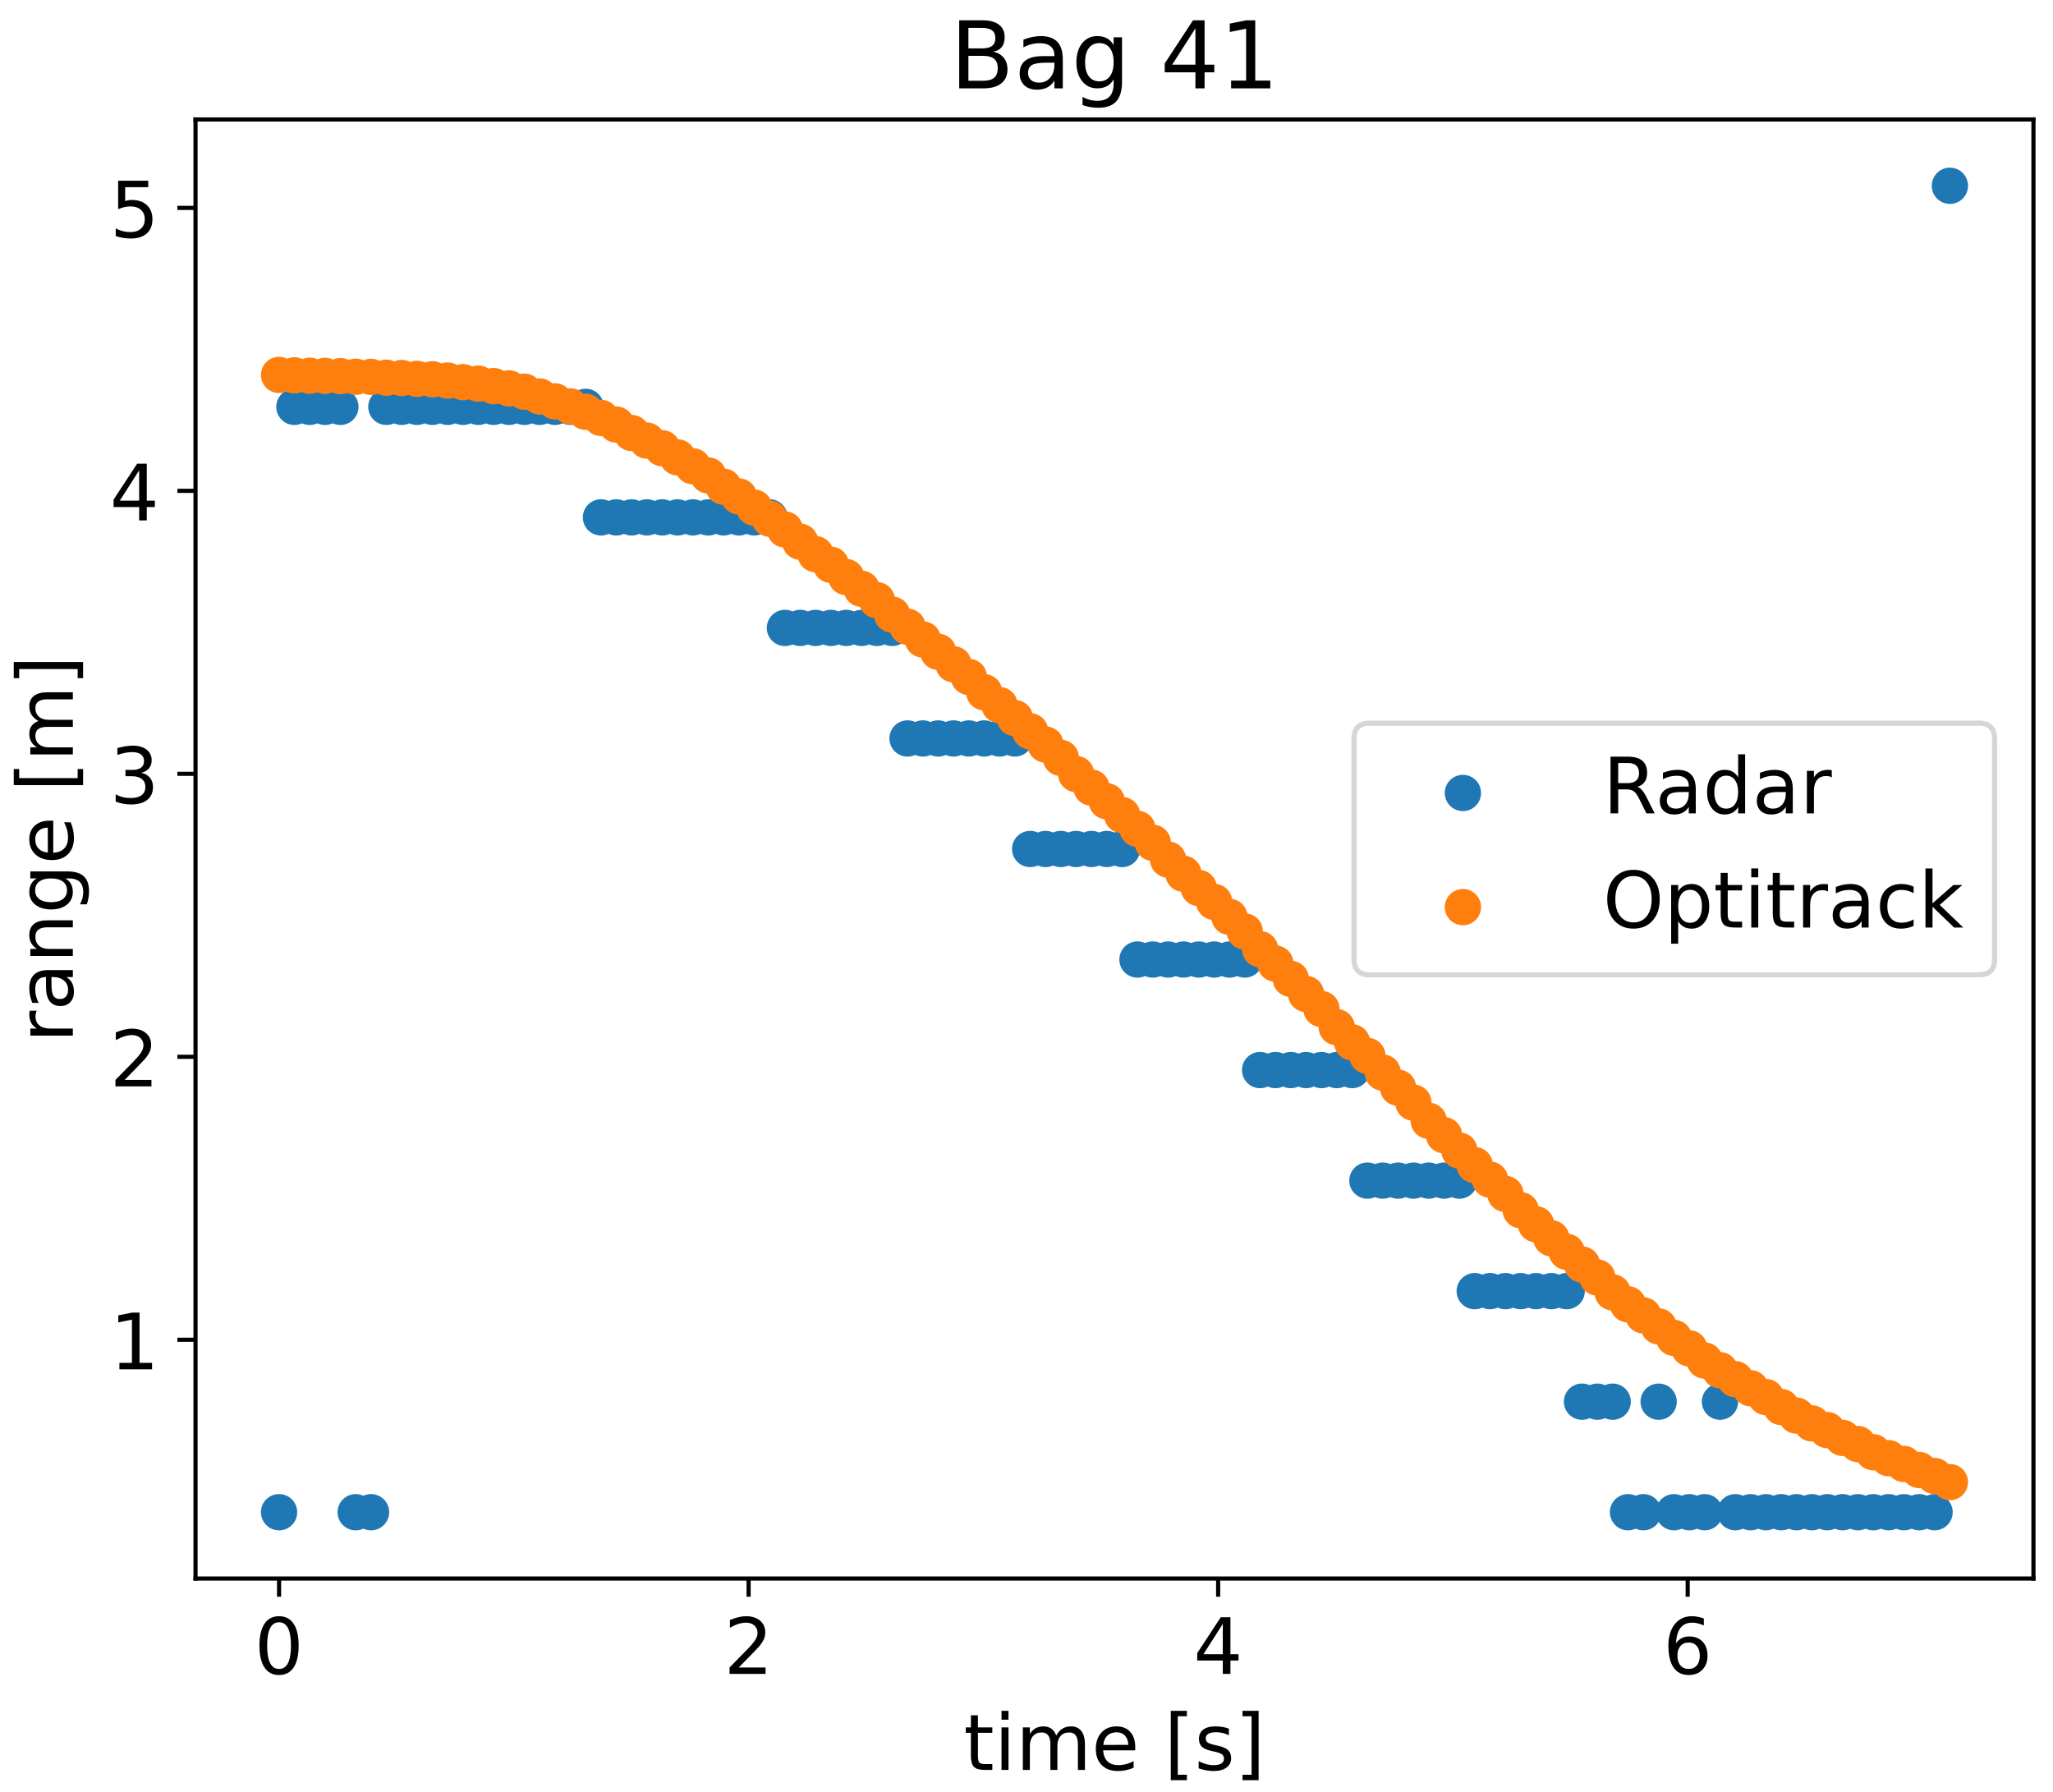 <?xml version="1.0" encoding="utf-8" standalone="no"?>
<!DOCTYPE svg PUBLIC "-//W3C//DTD SVG 1.1//EN"
  "http://www.w3.org/Graphics/SVG/1.1/DTD/svg11.dtd">
<!-- Created with matplotlib (https://matplotlib.org/) -->
<svg height="345.6pt" version="1.1" viewBox="0 0 396 345.6" width="396pt" xmlns="http://www.w3.org/2000/svg" xmlns:xlink="http://www.w3.org/1999/xlink">
 <defs>
  <style type="text/css">
*{stroke-linecap:butt;stroke-linejoin:round;}
  </style>
 </defs>
 <g id="figure_1">
  <g id="patch_1">
   <path d="M 0 345.6 
L 396 345.6 
L 396 0 
L 0 0 
z
" style="fill:#ffffff;"/>
  </g>
  <g id="axes_1">
   <g id="patch_2">
    <path d="M 37.714 304.457 
L 392.229 304.457 
L 392.229 23.04 
L 37.714 23.04 
z
" style="fill:#ffffff;"/>
   </g>
   <g id="PathCollection_1">
    <defs>
     <path d="M 0 3 
C 0.796 3 1.559 2.684 2.121 2.121 
C 2.684 1.559 3 0.796 3 0 
C 3 -0.796 2.684 -1.559 2.121 -2.121 
C 1.559 -2.684 0.796 -3 0 -3 
C -0.796 -3 -1.559 -2.684 -2.121 -2.121 
C -2.684 -1.559 -3 -0.796 -3 0 
C -3 0.796 -2.684 1.559 -2.121 2.121 
C -1.559 2.684 -0.796 3 0 3 
z
" id="m73f65433d0" style="stroke:#1f77b4;"/>
    </defs>
    <g clip-path="url(#p14aafc3b0d)">
     <use style="fill:#1f77b4;stroke:#1f77b4;" x="53.829" xlink:href="#m73f65433d0" y="291.665"/>
     <use style="fill:#1f77b4;stroke:#1f77b4;" x="56.785" xlink:href="#m73f65433d0" y="78.471"/>
     <use style="fill:#1f77b4;stroke:#1f77b4;" x="59.742" xlink:href="#m73f65433d0" y="78.471"/>
     <use style="fill:#1f77b4;stroke:#1f77b4;" x="62.699" xlink:href="#m73f65433d0" y="78.471"/>
     <use style="fill:#1f77b4;stroke:#1f77b4;" x="65.656" xlink:href="#m73f65433d0" y="78.471"/>
     <use style="fill:#1f77b4;stroke:#1f77b4;" x="68.612" xlink:href="#m73f65433d0" y="291.665"/>
     <use style="fill:#1f77b4;stroke:#1f77b4;" x="71.569" xlink:href="#m73f65433d0" y="291.665"/>
     <use style="fill:#1f77b4;stroke:#1f77b4;" x="74.526" xlink:href="#m73f65433d0" y="78.471"/>
     <use style="fill:#1f77b4;stroke:#1f77b4;" x="77.483" xlink:href="#m73f65433d0" y="78.471"/>
     <use style="fill:#1f77b4;stroke:#1f77b4;" x="80.439" xlink:href="#m73f65433d0" y="78.471"/>
     <use style="fill:#1f77b4;stroke:#1f77b4;" x="83.396" xlink:href="#m73f65433d0" y="78.471"/>
     <use style="fill:#1f77b4;stroke:#1f77b4;" x="86.353" xlink:href="#m73f65433d0" y="78.471"/>
     <use style="fill:#1f77b4;stroke:#1f77b4;" x="89.31" xlink:href="#m73f65433d0" y="78.471"/>
     <use style="fill:#1f77b4;stroke:#1f77b4;" x="92.266" xlink:href="#m73f65433d0" y="78.471"/>
     <use style="fill:#1f77b4;stroke:#1f77b4;" x="95.223" xlink:href="#m73f65433d0" y="78.471"/>
     <use style="fill:#1f77b4;stroke:#1f77b4;" x="98.18" xlink:href="#m73f65433d0" y="78.471"/>
     <use style="fill:#1f77b4;stroke:#1f77b4;" x="101.137" xlink:href="#m73f65433d0" y="78.471"/>
     <use style="fill:#1f77b4;stroke:#1f77b4;" x="104.093" xlink:href="#m73f65433d0" y="78.471"/>
     <use style="fill:#1f77b4;stroke:#1f77b4;" x="107.05" xlink:href="#m73f65433d0" y="78.471"/>
     <use style="fill:#1f77b4;stroke:#1f77b4;" x="110.007" xlink:href="#m73f65433d0" y="78.471"/>
     <use style="fill:#1f77b4;stroke:#1f77b4;" x="112.964" xlink:href="#m73f65433d0" y="78.471"/>
     <use style="fill:#1f77b4;stroke:#1f77b4;" x="115.92" xlink:href="#m73f65433d0" y="99.79"/>
     <use style="fill:#1f77b4;stroke:#1f77b4;" x="118.877" xlink:href="#m73f65433d0" y="99.79"/>
     <use style="fill:#1f77b4;stroke:#1f77b4;" x="121.834" xlink:href="#m73f65433d0" y="99.79"/>
     <use style="fill:#1f77b4;stroke:#1f77b4;" x="124.791" xlink:href="#m73f65433d0" y="99.79"/>
     <use style="fill:#1f77b4;stroke:#1f77b4;" x="127.747" xlink:href="#m73f65433d0" y="99.79"/>
     <use style="fill:#1f77b4;stroke:#1f77b4;" x="130.704" xlink:href="#m73f65433d0" y="99.79"/>
     <use style="fill:#1f77b4;stroke:#1f77b4;" x="133.661" xlink:href="#m73f65433d0" y="99.79"/>
     <use style="fill:#1f77b4;stroke:#1f77b4;" x="136.618" xlink:href="#m73f65433d0" y="99.79"/>
     <use style="fill:#1f77b4;stroke:#1f77b4;" x="139.574" xlink:href="#m73f65433d0" y="99.79"/>
     <use style="fill:#1f77b4;stroke:#1f77b4;" x="142.531" xlink:href="#m73f65433d0" y="99.79"/>
     <use style="fill:#1f77b4;stroke:#1f77b4;" x="145.488" xlink:href="#m73f65433d0" y="99.79"/>
     <use style="fill:#1f77b4;stroke:#1f77b4;" x="148.445" xlink:href="#m73f65433d0" y="99.79"/>
     <use style="fill:#1f77b4;stroke:#1f77b4;" x="151.401" xlink:href="#m73f65433d0" y="121.11"/>
     <use style="fill:#1f77b4;stroke:#1f77b4;" x="154.358" xlink:href="#m73f65433d0" y="121.11"/>
     <use style="fill:#1f77b4;stroke:#1f77b4;" x="157.315" xlink:href="#m73f65433d0" y="121.11"/>
     <use style="fill:#1f77b4;stroke:#1f77b4;" x="160.272" xlink:href="#m73f65433d0" y="121.11"/>
     <use style="fill:#1f77b4;stroke:#1f77b4;" x="163.228" xlink:href="#m73f65433d0" y="121.11"/>
     <use style="fill:#1f77b4;stroke:#1f77b4;" x="166.185" xlink:href="#m73f65433d0" y="121.11"/>
     <use style="fill:#1f77b4;stroke:#1f77b4;" x="169.142" xlink:href="#m73f65433d0" y="121.11"/>
     <use style="fill:#1f77b4;stroke:#1f77b4;" x="172.099" xlink:href="#m73f65433d0" y="121.11"/>
     <use style="fill:#1f77b4;stroke:#1f77b4;" x="175.055" xlink:href="#m73f65433d0" y="142.429"/>
     <use style="fill:#1f77b4;stroke:#1f77b4;" x="178.012" xlink:href="#m73f65433d0" y="142.429"/>
     <use style="fill:#1f77b4;stroke:#1f77b4;" x="180.969" xlink:href="#m73f65433d0" y="142.429"/>
     <use style="fill:#1f77b4;stroke:#1f77b4;" x="183.926" xlink:href="#m73f65433d0" y="142.429"/>
     <use style="fill:#1f77b4;stroke:#1f77b4;" x="186.882" xlink:href="#m73f65433d0" y="142.429"/>
     <use style="fill:#1f77b4;stroke:#1f77b4;" x="189.839" xlink:href="#m73f65433d0" y="142.429"/>
     <use style="fill:#1f77b4;stroke:#1f77b4;" x="192.796" xlink:href="#m73f65433d0" y="142.429"/>
     <use style="fill:#1f77b4;stroke:#1f77b4;" x="195.753" xlink:href="#m73f65433d0" y="142.429"/>
     <use style="fill:#1f77b4;stroke:#1f77b4;" x="198.709" xlink:href="#m73f65433d0" y="163.749"/>
     <use style="fill:#1f77b4;stroke:#1f77b4;" x="201.666" xlink:href="#m73f65433d0" y="163.749"/>
     <use style="fill:#1f77b4;stroke:#1f77b4;" x="204.623" xlink:href="#m73f65433d0" y="163.749"/>
     <use style="fill:#1f77b4;stroke:#1f77b4;" x="207.58" xlink:href="#m73f65433d0" y="163.749"/>
     <use style="fill:#1f77b4;stroke:#1f77b4;" x="210.536" xlink:href="#m73f65433d0" y="163.749"/>
     <use style="fill:#1f77b4;stroke:#1f77b4;" x="213.493" xlink:href="#m73f65433d0" y="163.749"/>
     <use style="fill:#1f77b4;stroke:#1f77b4;" x="216.45" xlink:href="#m73f65433d0" y="163.749"/>
     <use style="fill:#1f77b4;stroke:#1f77b4;" x="219.407" xlink:href="#m73f65433d0" y="185.068"/>
     <use style="fill:#1f77b4;stroke:#1f77b4;" x="222.363" xlink:href="#m73f65433d0" y="185.068"/>
     <use style="fill:#1f77b4;stroke:#1f77b4;" x="225.32" xlink:href="#m73f65433d0" y="185.068"/>
     <use style="fill:#1f77b4;stroke:#1f77b4;" x="228.277" xlink:href="#m73f65433d0" y="185.068"/>
     <use style="fill:#1f77b4;stroke:#1f77b4;" x="231.234" xlink:href="#m73f65433d0" y="185.068"/>
     <use style="fill:#1f77b4;stroke:#1f77b4;" x="234.19" xlink:href="#m73f65433d0" y="185.068"/>
     <use style="fill:#1f77b4;stroke:#1f77b4;" x="237.147" xlink:href="#m73f65433d0" y="185.068"/>
     <use style="fill:#1f77b4;stroke:#1f77b4;" x="240.104" xlink:href="#m73f65433d0" y="185.068"/>
     <use style="fill:#1f77b4;stroke:#1f77b4;" x="243.061" xlink:href="#m73f65433d0" y="206.388"/>
     <use style="fill:#1f77b4;stroke:#1f77b4;" x="246.017" xlink:href="#m73f65433d0" y="206.388"/>
     <use style="fill:#1f77b4;stroke:#1f77b4;" x="248.974" xlink:href="#m73f65433d0" y="206.388"/>
     <use style="fill:#1f77b4;stroke:#1f77b4;" x="251.931" xlink:href="#m73f65433d0" y="206.388"/>
     <use style="fill:#1f77b4;stroke:#1f77b4;" x="254.888" xlink:href="#m73f65433d0" y="206.388"/>
     <use style="fill:#1f77b4;stroke:#1f77b4;" x="257.844" xlink:href="#m73f65433d0" y="206.388"/>
     <use style="fill:#1f77b4;stroke:#1f77b4;" x="260.801" xlink:href="#m73f65433d0" y="206.388"/>
     <use style="fill:#1f77b4;stroke:#1f77b4;" x="263.758" xlink:href="#m73f65433d0" y="227.707"/>
     <use style="fill:#1f77b4;stroke:#1f77b4;" x="266.715" xlink:href="#m73f65433d0" y="227.707"/>
     <use style="fill:#1f77b4;stroke:#1f77b4;" x="269.671" xlink:href="#m73f65433d0" y="227.707"/>
     <use style="fill:#1f77b4;stroke:#1f77b4;" x="272.628" xlink:href="#m73f65433d0" y="227.707"/>
     <use style="fill:#1f77b4;stroke:#1f77b4;" x="275.585" xlink:href="#m73f65433d0" y="227.707"/>
     <use style="fill:#1f77b4;stroke:#1f77b4;" x="278.542" xlink:href="#m73f65433d0" y="227.707"/>
     <use style="fill:#1f77b4;stroke:#1f77b4;" x="281.498" xlink:href="#m73f65433d0" y="227.707"/>
     <use style="fill:#1f77b4;stroke:#1f77b4;" x="284.455" xlink:href="#m73f65433d0" y="249.026"/>
     <use style="fill:#1f77b4;stroke:#1f77b4;" x="287.412" xlink:href="#m73f65433d0" y="249.026"/>
     <use style="fill:#1f77b4;stroke:#1f77b4;" x="290.369" xlink:href="#m73f65433d0" y="249.026"/>
     <use style="fill:#1f77b4;stroke:#1f77b4;" x="293.325" xlink:href="#m73f65433d0" y="249.026"/>
     <use style="fill:#1f77b4;stroke:#1f77b4;" x="296.282" xlink:href="#m73f65433d0" y="249.026"/>
     <use style="fill:#1f77b4;stroke:#1f77b4;" x="299.239" xlink:href="#m73f65433d0" y="249.026"/>
     <use style="fill:#1f77b4;stroke:#1f77b4;" x="302.196" xlink:href="#m73f65433d0" y="249.026"/>
     <use style="fill:#1f77b4;stroke:#1f77b4;" x="305.152" xlink:href="#m73f65433d0" y="270.346"/>
     <use style="fill:#1f77b4;stroke:#1f77b4;" x="308.109" xlink:href="#m73f65433d0" y="270.346"/>
     <use style="fill:#1f77b4;stroke:#1f77b4;" x="311.066" xlink:href="#m73f65433d0" y="270.346"/>
     <use style="fill:#1f77b4;stroke:#1f77b4;" x="314.023" xlink:href="#m73f65433d0" y="291.665"/>
     <use style="fill:#1f77b4;stroke:#1f77b4;" x="316.979" xlink:href="#m73f65433d0" y="291.665"/>
     <use style="fill:#1f77b4;stroke:#1f77b4;" x="319.936" xlink:href="#m73f65433d0" y="270.346"/>
     <use style="fill:#1f77b4;stroke:#1f77b4;" x="322.893" xlink:href="#m73f65433d0" y="291.665"/>
     <use style="fill:#1f77b4;stroke:#1f77b4;" x="325.85" xlink:href="#m73f65433d0" y="291.665"/>
     <use style="fill:#1f77b4;stroke:#1f77b4;" x="328.806" xlink:href="#m73f65433d0" y="291.665"/>
     <use style="fill:#1f77b4;stroke:#1f77b4;" x="331.763" xlink:href="#m73f65433d0" y="270.346"/>
     <use style="fill:#1f77b4;stroke:#1f77b4;" x="334.72" xlink:href="#m73f65433d0" y="291.665"/>
     <use style="fill:#1f77b4;stroke:#1f77b4;" x="337.677" xlink:href="#m73f65433d0" y="291.665"/>
     <use style="fill:#1f77b4;stroke:#1f77b4;" x="340.633" xlink:href="#m73f65433d0" y="291.665"/>
     <use style="fill:#1f77b4;stroke:#1f77b4;" x="343.59" xlink:href="#m73f65433d0" y="291.665"/>
     <use style="fill:#1f77b4;stroke:#1f77b4;" x="346.547" xlink:href="#m73f65433d0" y="291.665"/>
     <use style="fill:#1f77b4;stroke:#1f77b4;" x="349.504" xlink:href="#m73f65433d0" y="291.665"/>
     <use style="fill:#1f77b4;stroke:#1f77b4;" x="352.46" xlink:href="#m73f65433d0" y="291.665"/>
     <use style="fill:#1f77b4;stroke:#1f77b4;" x="355.417" xlink:href="#m73f65433d0" y="291.665"/>
     <use style="fill:#1f77b4;stroke:#1f77b4;" x="358.374" xlink:href="#m73f65433d0" y="291.665"/>
     <use style="fill:#1f77b4;stroke:#1f77b4;" x="361.331" xlink:href="#m73f65433d0" y="291.665"/>
     <use style="fill:#1f77b4;stroke:#1f77b4;" x="364.287" xlink:href="#m73f65433d0" y="291.665"/>
     <use style="fill:#1f77b4;stroke:#1f77b4;" x="367.244" xlink:href="#m73f65433d0" y="291.665"/>
     <use style="fill:#1f77b4;stroke:#1f77b4;" x="370.201" xlink:href="#m73f65433d0" y="291.665"/>
     <use style="fill:#1f77b4;stroke:#1f77b4;" x="373.158" xlink:href="#m73f65433d0" y="291.665"/>
     <use style="fill:#1f77b4;stroke:#1f77b4;" x="376.114" xlink:href="#m73f65433d0" y="35.832"/>
    </g>
   </g>
   <g id="PathCollection_2">
    <defs>
     <path d="M 0 3 
C 0.796 3 1.559 2.684 2.121 2.121 
C 2.684 1.559 3 0.796 3 0 
C 3 -0.796 2.684 -1.559 2.121 -2.121 
C 1.559 -2.684 0.796 -3 0 -3 
C -0.796 -3 -1.559 -2.684 -2.121 -2.121 
C -2.684 -1.559 -3 -0.796 -3 0 
C -3 0.796 -2.684 1.559 -2.121 2.121 
C -1.559 2.684 -0.796 3 0 3 
z
" id="me4cb4010a3" style="stroke:#ff7f0e;"/>
    </defs>
    <g clip-path="url(#p14aafc3b0d)">
     <use style="fill:#ff7f0e;stroke:#ff7f0e;" x="53.829" xlink:href="#me4cb4010a3" y="72.319"/>
     <use style="fill:#ff7f0e;stroke:#ff7f0e;" x="56.785" xlink:href="#me4cb4010a3" y="72.397"/>
     <use style="fill:#ff7f0e;stroke:#ff7f0e;" x="59.742" xlink:href="#me4cb4010a3" y="72.469"/>
     <use style="fill:#ff7f0e;stroke:#ff7f0e;" x="62.699" xlink:href="#me4cb4010a3" y="72.501"/>
     <use style="fill:#ff7f0e;stroke:#ff7f0e;" x="65.656" xlink:href="#me4cb4010a3" y="72.546"/>
     <use style="fill:#ff7f0e;stroke:#ff7f0e;" x="68.612" xlink:href="#me4cb4010a3" y="72.67"/>
     <use style="fill:#ff7f0e;stroke:#ff7f0e;" x="71.569" xlink:href="#me4cb4010a3" y="72.688"/>
     <use style="fill:#ff7f0e;stroke:#ff7f0e;" x="74.526" xlink:href="#me4cb4010a3" y="72.854"/>
     <use style="fill:#ff7f0e;stroke:#ff7f0e;" x="77.483" xlink:href="#me4cb4010a3" y="72.902"/>
     <use style="fill:#ff7f0e;stroke:#ff7f0e;" x="80.439" xlink:href="#me4cb4010a3" y="73.067"/>
     <use style="fill:#ff7f0e;stroke:#ff7f0e;" x="83.396" xlink:href="#me4cb4010a3" y="73.148"/>
     <use style="fill:#ff7f0e;stroke:#ff7f0e;" x="86.353" xlink:href="#me4cb4010a3" y="73.398"/>
     <use style="fill:#ff7f0e;stroke:#ff7f0e;" x="89.31" xlink:href="#me4cb4010a3" y="73.71"/>
     <use style="fill:#ff7f0e;stroke:#ff7f0e;" x="92.266" xlink:href="#me4cb4010a3" y="73.993"/>
     <use style="fill:#ff7f0e;stroke:#ff7f0e;" x="95.223" xlink:href="#me4cb4010a3" y="74.468"/>
     <use style="fill:#ff7f0e;stroke:#ff7f0e;" x="98.18" xlink:href="#me4cb4010a3" y="74.91"/>
     <use style="fill:#ff7f0e;stroke:#ff7f0e;" x="101.137" xlink:href="#me4cb4010a3" y="75.54"/>
     <use style="fill:#ff7f0e;stroke:#ff7f0e;" x="104.093" xlink:href="#me4cb4010a3" y="76.466"/>
     <use style="fill:#ff7f0e;stroke:#ff7f0e;" x="107.05" xlink:href="#me4cb4010a3" y="77.409"/>
     <use style="fill:#ff7f0e;stroke:#ff7f0e;" x="110.007" xlink:href="#me4cb4010a3" y="78.378"/>
     <use style="fill:#ff7f0e;stroke:#ff7f0e;" x="112.964" xlink:href="#me4cb4010a3" y="79.416"/>
     <use style="fill:#ff7f0e;stroke:#ff7f0e;" x="115.92" xlink:href="#me4cb4010a3" y="80.601"/>
     <use style="fill:#ff7f0e;stroke:#ff7f0e;" x="118.877" xlink:href="#me4cb4010a3" y="81.883"/>
     <use style="fill:#ff7f0e;stroke:#ff7f0e;" x="121.834" xlink:href="#me4cb4010a3" y="83.512"/>
     <use style="fill:#ff7f0e;stroke:#ff7f0e;" x="124.791" xlink:href="#me4cb4010a3" y="84.985"/>
     <use style="fill:#ff7f0e;stroke:#ff7f0e;" x="127.747" xlink:href="#me4cb4010a3" y="86.459"/>
     <use style="fill:#ff7f0e;stroke:#ff7f0e;" x="130.704" xlink:href="#me4cb4010a3" y="88.216"/>
     <use style="fill:#ff7f0e;stroke:#ff7f0e;" x="133.661" xlink:href="#me4cb4010a3" y="89.935"/>
     <use style="fill:#ff7f0e;stroke:#ff7f0e;" x="136.618" xlink:href="#me4cb4010a3" y="91.706"/>
     <use style="fill:#ff7f0e;stroke:#ff7f0e;" x="139.574" xlink:href="#me4cb4010a3" y="93.875"/>
     <use style="fill:#ff7f0e;stroke:#ff7f0e;" x="142.531" xlink:href="#me4cb4010a3" y="95.755"/>
     <use style="fill:#ff7f0e;stroke:#ff7f0e;" x="145.488" xlink:href="#me4cb4010a3" y="97.911"/>
     <use style="fill:#ff7f0e;stroke:#ff7f0e;" x="148.445" xlink:href="#me4cb4010a3" y="100.031"/>
     <use style="fill:#ff7f0e;stroke:#ff7f0e;" x="151.401" xlink:href="#me4cb4010a3" y="102.12"/>
     <use style="fill:#ff7f0e;stroke:#ff7f0e;" x="154.358" xlink:href="#me4cb4010a3" y="104.49"/>
     <use style="fill:#ff7f0e;stroke:#ff7f0e;" x="157.315" xlink:href="#me4cb4010a3" y="106.881"/>
     <use style="fill:#ff7f0e;stroke:#ff7f0e;" x="160.272" xlink:href="#me4cb4010a3" y="108.935"/>
     <use style="fill:#ff7f0e;stroke:#ff7f0e;" x="163.228" xlink:href="#me4cb4010a3" y="111.299"/>
     <use style="fill:#ff7f0e;stroke:#ff7f0e;" x="166.185" xlink:href="#me4cb4010a3" y="113.553"/>
     <use style="fill:#ff7f0e;stroke:#ff7f0e;" x="169.142" xlink:href="#me4cb4010a3" y="115.758"/>
     <use style="fill:#ff7f0e;stroke:#ff7f0e;" x="172.099" xlink:href="#me4cb4010a3" y="118.545"/>
     <use style="fill:#ff7f0e;stroke:#ff7f0e;" x="175.055" xlink:href="#me4cb4010a3" y="120.88"/>
     <use style="fill:#ff7f0e;stroke:#ff7f0e;" x="178.012" xlink:href="#me4cb4010a3" y="123.338"/>
     <use style="fill:#ff7f0e;stroke:#ff7f0e;" x="180.969" xlink:href="#me4cb4010a3" y="125.718"/>
     <use style="fill:#ff7f0e;stroke:#ff7f0e;" x="183.926" xlink:href="#me4cb4010a3" y="128.128"/>
     <use style="fill:#ff7f0e;stroke:#ff7f0e;" x="186.882" xlink:href="#me4cb4010a3" y="130.567"/>
     <use style="fill:#ff7f0e;stroke:#ff7f0e;" x="189.839" xlink:href="#me4cb4010a3" y="133.509"/>
     <use style="fill:#ff7f0e;stroke:#ff7f0e;" x="192.796" xlink:href="#me4cb4010a3" y="135.992"/>
     <use style="fill:#ff7f0e;stroke:#ff7f0e;" x="195.753" xlink:href="#me4cb4010a3" y="138.496"/>
     <use style="fill:#ff7f0e;stroke:#ff7f0e;" x="198.709" xlink:href="#me4cb4010a3" y="141.045"/>
     <use style="fill:#ff7f0e;stroke:#ff7f0e;" x="201.666" xlink:href="#me4cb4010a3" y="143.599"/>
     <use style="fill:#ff7f0e;stroke:#ff7f0e;" x="204.623" xlink:href="#me4cb4010a3" y="146.171"/>
     <use style="fill:#ff7f0e;stroke:#ff7f0e;" x="207.58" xlink:href="#me4cb4010a3" y="149.293"/>
     <use style="fill:#ff7f0e;stroke:#ff7f0e;" x="210.536" xlink:href="#me4cb4010a3" y="151.917"/>
     <use style="fill:#ff7f0e;stroke:#ff7f0e;" x="213.493" xlink:href="#me4cb4010a3" y="154.545"/>
     <use style="fill:#ff7f0e;stroke:#ff7f0e;" x="216.45" xlink:href="#me4cb4010a3" y="157.206"/>
     <use style="fill:#ff7f0e;stroke:#ff7f0e;" x="219.407" xlink:href="#me4cb4010a3" y="159.862"/>
     <use style="fill:#ff7f0e;stroke:#ff7f0e;" x="222.363" xlink:href="#me4cb4010a3" y="162.551"/>
     <use style="fill:#ff7f0e;stroke:#ff7f0e;" x="225.32" xlink:href="#me4cb4010a3" y="165.793"/>
     <use style="fill:#ff7f0e;stroke:#ff7f0e;" x="228.277" xlink:href="#me4cb4010a3" y="168.526"/>
     <use style="fill:#ff7f0e;stroke:#ff7f0e;" x="231.234" xlink:href="#me4cb4010a3" y="171.277"/>
     <use style="fill:#ff7f0e;stroke:#ff7f0e;" x="234.19" xlink:href="#me4cb4010a3" y="173.949"/>
     <use style="fill:#ff7f0e;stroke:#ff7f0e;" x="237.147" xlink:href="#me4cb4010a3" y="176.841"/>
     <use style="fill:#ff7f0e;stroke:#ff7f0e;" x="240.104" xlink:href="#me4cb4010a3" y="179.66"/>
     <use style="fill:#ff7f0e;stroke:#ff7f0e;" x="243.061" xlink:href="#me4cb4010a3" y="183.076"/>
     <use style="fill:#ff7f0e;stroke:#ff7f0e;" x="246.017" xlink:href="#me4cb4010a3" y="185.856"/>
     <use style="fill:#ff7f0e;stroke:#ff7f0e;" x="248.974" xlink:href="#me4cb4010a3" y="188.795"/>
     <use style="fill:#ff7f0e;stroke:#ff7f0e;" x="251.931" xlink:href="#me4cb4010a3" y="191.707"/>
     <use style="fill:#ff7f0e;stroke:#ff7f0e;" x="254.888" xlink:href="#me4cb4010a3" y="194.607"/>
     <use style="fill:#ff7f0e;stroke:#ff7f0e;" x="257.844" xlink:href="#me4cb4010a3" y="198.12"/>
     <use style="fill:#ff7f0e;stroke:#ff7f0e;" x="260.801" xlink:href="#me4cb4010a3" y="201.037"/>
     <use style="fill:#ff7f0e;stroke:#ff7f0e;" x="263.758" xlink:href="#me4cb4010a3" y="203.654"/>
     <use style="fill:#ff7f0e;stroke:#ff7f0e;" x="266.715" xlink:href="#me4cb4010a3" y="206.878"/>
     <use style="fill:#ff7f0e;stroke:#ff7f0e;" x="269.671" xlink:href="#me4cb4010a3" y="209.794"/>
     <use style="fill:#ff7f0e;stroke:#ff7f0e;" x="272.628" xlink:href="#me4cb4010a3" y="212.668"/>
     <use style="fill:#ff7f0e;stroke:#ff7f0e;" x="275.585" xlink:href="#me4cb4010a3" y="216.174"/>
     <use style="fill:#ff7f0e;stroke:#ff7f0e;" x="278.542" xlink:href="#me4cb4010a3" y="218.954"/>
     <use style="fill:#ff7f0e;stroke:#ff7f0e;" x="281.498" xlink:href="#me4cb4010a3" y="221.915"/>
     <use style="fill:#ff7f0e;stroke:#ff7f0e;" x="284.455" xlink:href="#me4cb4010a3" y="224.717"/>
     <use style="fill:#ff7f0e;stroke:#ff7f0e;" x="287.412" xlink:href="#me4cb4010a3" y="227.526"/>
     <use style="fill:#ff7f0e;stroke:#ff7f0e;" x="290.369" xlink:href="#me4cb4010a3" y="230.274"/>
     <use style="fill:#ff7f0e;stroke:#ff7f0e;" x="293.325" xlink:href="#me4cb4010a3" y="233.416"/>
     <use style="fill:#ff7f0e;stroke:#ff7f0e;" x="296.282" xlink:href="#me4cb4010a3" y="236.135"/>
     <use style="fill:#ff7f0e;stroke:#ff7f0e;" x="299.239" xlink:href="#me4cb4010a3" y="238.835"/>
     <use style="fill:#ff7f0e;stroke:#ff7f0e;" x="302.196" xlink:href="#me4cb4010a3" y="241.431"/>
     <use style="fill:#ff7f0e;stroke:#ff7f0e;" x="305.152" xlink:href="#me4cb4010a3" y="243.885"/>
     <use style="fill:#ff7f0e;stroke:#ff7f0e;" x="308.109" xlink:href="#me4cb4010a3" y="246.395"/>
     <use style="fill:#ff7f0e;stroke:#ff7f0e;" x="311.066" xlink:href="#me4cb4010a3" y="249.268"/>
     <use style="fill:#ff7f0e;stroke:#ff7f0e;" x="314.023" xlink:href="#me4cb4010a3" y="251.574"/>
     <use style="fill:#ff7f0e;stroke:#ff7f0e;" x="316.979" xlink:href="#me4cb4010a3" y="253.7"/>
     <use style="fill:#ff7f0e;stroke:#ff7f0e;" x="319.936" xlink:href="#me4cb4010a3" y="255.83"/>
     <use style="fill:#ff7f0e;stroke:#ff7f0e;" x="322.893" xlink:href="#me4cb4010a3" y="258.045"/>
     <use style="fill:#ff7f0e;stroke:#ff7f0e;" x="325.85" xlink:href="#me4cb4010a3" y="260.069"/>
     <use style="fill:#ff7f0e;stroke:#ff7f0e;" x="328.806" xlink:href="#me4cb4010a3" y="262.412"/>
     <use style="fill:#ff7f0e;stroke:#ff7f0e;" x="331.763" xlink:href="#me4cb4010a3" y="264.276"/>
     <use style="fill:#ff7f0e;stroke:#ff7f0e;" x="334.72" xlink:href="#me4cb4010a3" y="265.997"/>
     <use style="fill:#ff7f0e;stroke:#ff7f0e;" x="337.677" xlink:href="#me4cb4010a3" y="267.756"/>
     <use style="fill:#ff7f0e;stroke:#ff7f0e;" x="340.633" xlink:href="#me4cb4010a3" y="269.459"/>
     <use style="fill:#ff7f0e;stroke:#ff7f0e;" x="343.59" xlink:href="#me4cb4010a3" y="271.379"/>
     <use style="fill:#ff7f0e;stroke:#ff7f0e;" x="346.547" xlink:href="#me4cb4010a3" y="273.035"/>
     <use style="fill:#ff7f0e;stroke:#ff7f0e;" x="349.504" xlink:href="#me4cb4010a3" y="274.538"/>
     <use style="fill:#ff7f0e;stroke:#ff7f0e;" x="352.46" xlink:href="#me4cb4010a3" y="275.821"/>
     <use style="fill:#ff7f0e;stroke:#ff7f0e;" x="355.417" xlink:href="#me4cb4010a3" y="277.331"/>
     <use style="fill:#ff7f0e;stroke:#ff7f0e;" x="358.374" xlink:href="#me4cb4010a3" y="278.526"/>
     <use style="fill:#ff7f0e;stroke:#ff7f0e;" x="361.331" xlink:href="#me4cb4010a3" y="280.1"/>
     <use style="fill:#ff7f0e;stroke:#ff7f0e;" x="364.287" xlink:href="#me4cb4010a3" y="281.241"/>
     <use style="fill:#ff7f0e;stroke:#ff7f0e;" x="367.244" xlink:href="#me4cb4010a3" y="282.365"/>
     <use style="fill:#ff7f0e;stroke:#ff7f0e;" x="370.201" xlink:href="#me4cb4010a3" y="283.535"/>
     <use style="fill:#ff7f0e;stroke:#ff7f0e;" x="373.158" xlink:href="#me4cb4010a3" y="284.674"/>
     <use style="fill:#ff7f0e;stroke:#ff7f0e;" x="376.114" xlink:href="#me4cb4010a3" y="285.86"/>
    </g>
   </g>
   <g id="matplotlib.axis_1">
    <g id="xtick_1">
     <g id="line2d_1">
      <defs>
       <path d="M 0 0 
L 0 3.5 
" id="m1b054a86d1" style="stroke:#000000;stroke-width:0.8;"/>
      </defs>
      <g>
       <use style="stroke:#000000;stroke-width:0.8;" x="53.829" xlink:href="#m1b054a86d1" y="304.457"/>
      </g>
     </g>
     <g id="text_1">
      <!-- 0 -->
      <defs>
       <path d="M 31.781 66.406 
Q 24.172 66.406 20.328 58.906 
Q 16.5 51.422 16.5 36.375 
Q 16.5 21.391 20.328 13.891 
Q 24.172 6.391 31.781 6.391 
Q 39.453 6.391 43.281 13.891 
Q 47.125 21.391 47.125 36.375 
Q 47.125 51.422 43.281 58.906 
Q 39.453 66.406 31.781 66.406 
z
M 31.781 74.219 
Q 44.047 74.219 50.516 64.516 
Q 56.984 54.828 56.984 36.375 
Q 56.984 17.969 50.516 8.266 
Q 44.047 -1.422 31.781 -1.422 
Q 19.531 -1.422 13.062 8.266 
Q 6.594 17.969 6.594 36.375 
Q 6.594 54.828 13.062 64.516 
Q 19.531 74.219 31.781 74.219 
z
" id="DejaVuSans-48"/>
      </defs>
      <g transform="translate(49.057 322.855)scale(0.15 -0.15)">
       <use xlink:href="#DejaVuSans-48"/>
      </g>
     </g>
    </g>
    <g id="xtick_2">
     <g id="line2d_2">
      <g>
       <use style="stroke:#000000;stroke-width:0.8;" x="144.397" xlink:href="#m1b054a86d1" y="304.457"/>
      </g>
     </g>
     <g id="text_2">
      <!-- 2 -->
      <defs>
       <path d="M 19.188 8.297 
L 53.609 8.297 
L 53.609 0 
L 7.328 0 
L 7.328 8.297 
Q 12.938 14.109 22.625 23.891 
Q 32.328 33.688 34.812 36.531 
Q 39.547 41.844 41.422 45.531 
Q 43.312 49.219 43.312 52.781 
Q 43.312 58.594 39.234 62.25 
Q 35.156 65.922 28.609 65.922 
Q 23.969 65.922 18.812 64.312 
Q 13.672 62.703 7.812 59.422 
L 7.812 69.391 
Q 13.766 71.781 18.938 73 
Q 24.125 74.219 28.422 74.219 
Q 39.75 74.219 46.484 68.547 
Q 53.219 62.891 53.219 53.422 
Q 53.219 48.922 51.531 44.891 
Q 49.859 40.875 45.406 35.406 
Q 44.188 33.984 37.641 27.219 
Q 31.109 20.453 19.188 8.297 
z
" id="DejaVuSans-50"/>
      </defs>
      <g transform="translate(139.625 322.855)scale(0.15 -0.15)">
       <use xlink:href="#DejaVuSans-50"/>
      </g>
     </g>
    </g>
    <g id="xtick_3">
     <g id="line2d_3">
      <g>
       <use style="stroke:#000000;stroke-width:0.8;" x="234.966" xlink:href="#m1b054a86d1" y="304.457"/>
      </g>
     </g>
     <g id="text_3">
      <!-- 4 -->
      <defs>
       <path d="M 37.797 64.312 
L 12.891 25.391 
L 37.797 25.391 
z
M 35.203 72.906 
L 47.609 72.906 
L 47.609 25.391 
L 58.016 25.391 
L 58.016 17.188 
L 47.609 17.188 
L 47.609 0 
L 37.797 0 
L 37.797 17.188 
L 4.891 17.188 
L 4.891 26.703 
z
" id="DejaVuSans-52"/>
      </defs>
      <g transform="translate(230.194 322.855)scale(0.15 -0.15)">
       <use xlink:href="#DejaVuSans-52"/>
      </g>
     </g>
    </g>
    <g id="xtick_4">
     <g id="line2d_4">
      <g>
       <use style="stroke:#000000;stroke-width:0.8;" x="325.535" xlink:href="#m1b054a86d1" y="304.457"/>
      </g>
     </g>
     <g id="text_4">
      <!-- 6 -->
      <defs>
       <path d="M 33.016 40.375 
Q 26.375 40.375 22.484 35.828 
Q 18.609 31.297 18.609 23.391 
Q 18.609 15.531 22.484 10.953 
Q 26.375 6.391 33.016 6.391 
Q 39.656 6.391 43.531 10.953 
Q 47.406 15.531 47.406 23.391 
Q 47.406 31.297 43.531 35.828 
Q 39.656 40.375 33.016 40.375 
z
M 52.594 71.297 
L 52.594 62.312 
Q 48.875 64.062 45.094 64.984 
Q 41.312 65.922 37.594 65.922 
Q 27.828 65.922 22.672 59.328 
Q 17.531 52.734 16.797 39.406 
Q 19.672 43.656 24.016 45.922 
Q 28.375 48.188 33.594 48.188 
Q 44.578 48.188 50.953 41.516 
Q 57.328 34.859 57.328 23.391 
Q 57.328 12.156 50.688 5.359 
Q 44.047 -1.422 33.016 -1.422 
Q 20.359 -1.422 13.672 8.266 
Q 6.984 17.969 6.984 36.375 
Q 6.984 53.656 15.188 63.938 
Q 23.391 74.219 37.203 74.219 
Q 40.922 74.219 44.703 73.484 
Q 48.484 72.75 52.594 71.297 
z
" id="DejaVuSans-54"/>
      </defs>
      <g transform="translate(320.763 322.855)scale(0.15 -0.15)">
       <use xlink:href="#DejaVuSans-54"/>
      </g>
     </g>
    </g>
    <g id="text_5">
     <!-- time [s] -->
     <defs>
      <path d="M 18.312 70.219 
L 18.312 54.688 
L 36.812 54.688 
L 36.812 47.703 
L 18.312 47.703 
L 18.312 18.016 
Q 18.312 11.328 20.141 9.422 
Q 21.969 7.516 27.594 7.516 
L 36.812 7.516 
L 36.812 0 
L 27.594 0 
Q 17.188 0 13.234 3.875 
Q 9.281 7.766 9.281 18.016 
L 9.281 47.703 
L 2.688 47.703 
L 2.688 54.688 
L 9.281 54.688 
L 9.281 70.219 
z
" id="DejaVuSans-116"/>
      <path d="M 9.422 54.688 
L 18.406 54.688 
L 18.406 0 
L 9.422 0 
z
M 9.422 75.984 
L 18.406 75.984 
L 18.406 64.594 
L 9.422 64.594 
z
" id="DejaVuSans-105"/>
      <path d="M 52 44.188 
Q 55.375 50.25 60.062 53.125 
Q 64.75 56 71.094 56 
Q 79.641 56 84.281 50.016 
Q 88.922 44.047 88.922 33.016 
L 88.922 0 
L 79.891 0 
L 79.891 32.719 
Q 79.891 40.578 77.094 44.375 
Q 74.312 48.188 68.609 48.188 
Q 61.625 48.188 57.562 43.547 
Q 53.516 38.922 53.516 30.906 
L 53.516 0 
L 44.484 0 
L 44.484 32.719 
Q 44.484 40.625 41.703 44.406 
Q 38.922 48.188 33.109 48.188 
Q 26.219 48.188 22.156 43.531 
Q 18.109 38.875 18.109 30.906 
L 18.109 0 
L 9.078 0 
L 9.078 54.688 
L 18.109 54.688 
L 18.109 46.188 
Q 21.188 51.219 25.484 53.609 
Q 29.781 56 35.688 56 
Q 41.656 56 45.828 52.969 
Q 50 49.953 52 44.188 
z
" id="DejaVuSans-109"/>
      <path d="M 56.203 29.594 
L 56.203 25.203 
L 14.891 25.203 
Q 15.484 15.922 20.484 11.062 
Q 25.484 6.203 34.422 6.203 
Q 39.594 6.203 44.453 7.469 
Q 49.312 8.734 54.109 11.281 
L 54.109 2.781 
Q 49.266 0.734 44.188 -0.344 
Q 39.109 -1.422 33.891 -1.422 
Q 20.797 -1.422 13.156 6.188 
Q 5.516 13.812 5.516 26.812 
Q 5.516 40.234 12.766 48.109 
Q 20.016 56 32.328 56 
Q 43.359 56 49.781 48.891 
Q 56.203 41.797 56.203 29.594 
z
M 47.219 32.234 
Q 47.125 39.594 43.094 43.984 
Q 39.062 48.391 32.422 48.391 
Q 24.906 48.391 20.391 44.141 
Q 15.875 39.891 15.188 32.172 
z
" id="DejaVuSans-101"/>
      <path id="DejaVuSans-32"/>
      <path d="M 8.594 75.984 
L 29.297 75.984 
L 29.297 69 
L 17.578 69 
L 17.578 -6.203 
L 29.297 -6.203 
L 29.297 -13.188 
L 8.594 -13.188 
z
" id="DejaVuSans-91"/>
      <path d="M 44.281 53.078 
L 44.281 44.578 
Q 40.484 46.531 36.375 47.5 
Q 32.281 48.484 27.875 48.484 
Q 21.188 48.484 17.844 46.438 
Q 14.5 44.391 14.5 40.281 
Q 14.5 37.156 16.891 35.375 
Q 19.281 33.594 26.516 31.984 
L 29.594 31.297 
Q 39.156 29.25 43.188 25.516 
Q 47.219 21.781 47.219 15.094 
Q 47.219 7.469 41.188 3.016 
Q 35.156 -1.422 24.609 -1.422 
Q 20.219 -1.422 15.453 -0.562 
Q 10.688 0.297 5.422 2 
L 5.422 11.281 
Q 10.406 8.688 15.234 7.391 
Q 20.062 6.109 24.812 6.109 
Q 31.156 6.109 34.562 8.281 
Q 37.984 10.453 37.984 14.406 
Q 37.984 18.062 35.516 20.016 
Q 33.062 21.969 24.703 23.781 
L 21.578 24.516 
Q 13.234 26.266 9.516 29.906 
Q 5.812 33.547 5.812 39.891 
Q 5.812 47.609 11.281 51.797 
Q 16.75 56 26.812 56 
Q 31.781 56 36.172 55.266 
Q 40.578 54.547 44.281 53.078 
z
" id="DejaVuSans-115"/>
      <path d="M 30.422 75.984 
L 30.422 -13.188 
L 9.719 -13.188 
L 9.719 -6.203 
L 21.391 -6.203 
L 21.391 69 
L 9.719 69 
L 9.719 75.984 
z
" id="DejaVuSans-93"/>
     </defs>
     <g transform="translate(185.884 341.372)scale(0.15 -0.15)">
      <use xlink:href="#DejaVuSans-116"/>
      <use x="39.209" xlink:href="#DejaVuSans-105"/>
      <use x="66.992" xlink:href="#DejaVuSans-109"/>
      <use x="164.404" xlink:href="#DejaVuSans-101"/>
      <use x="225.928" xlink:href="#DejaVuSans-32"/>
      <use x="257.715" xlink:href="#DejaVuSans-91"/>
      <use x="296.729" xlink:href="#DejaVuSans-115"/>
      <use x="348.828" xlink:href="#DejaVuSans-93"/>
     </g>
    </g>
   </g>
   <g id="matplotlib.axis_2">
    <g id="ytick_1">
     <g id="line2d_5">
      <defs>
       <path d="M 0 0 
L -3.5 0 
" id="m4321416d11" style="stroke:#000000;stroke-width:0.8;"/>
      </defs>
      <g>
       <use style="stroke:#000000;stroke-width:0.8;" x="37.714" xlink:href="#m4321416d11" y="258.407"/>
      </g>
     </g>
     <g id="text_6">
      <!-- 1 -->
      <defs>
       <path d="M 12.406 8.297 
L 28.516 8.297 
L 28.516 63.922 
L 10.984 60.406 
L 10.984 69.391 
L 28.422 72.906 
L 38.281 72.906 
L 38.281 8.297 
L 54.391 8.297 
L 54.391 0 
L 12.406 0 
z
" id="DejaVuSans-49"/>
      </defs>
      <g transform="translate(21.171 264.106)scale(0.15 -0.15)">
       <use xlink:href="#DejaVuSans-49"/>
      </g>
     </g>
    </g>
    <g id="ytick_2">
     <g id="line2d_6">
      <g>
       <use style="stroke:#000000;stroke-width:0.8;" x="37.714" xlink:href="#m4321416d11" y="203.829"/>
      </g>
     </g>
     <g id="text_7">
      <!-- 2 -->
      <g transform="translate(21.171 209.528)scale(0.15 -0.15)">
       <use xlink:href="#DejaVuSans-50"/>
      </g>
     </g>
    </g>
    <g id="ytick_3">
     <g id="line2d_7">
      <g>
       <use style="stroke:#000000;stroke-width:0.8;" x="37.714" xlink:href="#m4321416d11" y="149.251"/>
      </g>
     </g>
     <g id="text_8">
      <!-- 3 -->
      <defs>
       <path d="M 40.578 39.312 
Q 47.656 37.797 51.625 33 
Q 55.609 28.219 55.609 21.188 
Q 55.609 10.406 48.188 4.484 
Q 40.766 -1.422 27.094 -1.422 
Q 22.516 -1.422 17.656 -0.516 
Q 12.797 0.391 7.625 2.203 
L 7.625 11.719 
Q 11.719 9.328 16.594 8.109 
Q 21.484 6.891 26.812 6.891 
Q 36.078 6.891 40.938 10.547 
Q 45.797 14.203 45.797 21.188 
Q 45.797 27.641 41.281 31.266 
Q 36.766 34.906 28.719 34.906 
L 20.219 34.906 
L 20.219 43.016 
L 29.109 43.016 
Q 36.375 43.016 40.234 45.922 
Q 44.094 48.828 44.094 54.297 
Q 44.094 59.906 40.109 62.906 
Q 36.141 65.922 28.719 65.922 
Q 24.656 65.922 20.016 65.031 
Q 15.375 64.156 9.812 62.312 
L 9.812 71.094 
Q 15.438 72.656 20.344 73.438 
Q 25.25 74.219 29.594 74.219 
Q 40.828 74.219 47.359 69.109 
Q 53.906 64.016 53.906 55.328 
Q 53.906 49.266 50.438 45.094 
Q 46.969 40.922 40.578 39.312 
z
" id="DejaVuSans-51"/>
      </defs>
      <g transform="translate(21.171 154.95)scale(0.15 -0.15)">
       <use xlink:href="#DejaVuSans-51"/>
      </g>
     </g>
    </g>
    <g id="ytick_4">
     <g id="line2d_8">
      <g>
       <use style="stroke:#000000;stroke-width:0.8;" x="37.714" xlink:href="#m4321416d11" y="94.673"/>
      </g>
     </g>
     <g id="text_9">
      <!-- 4 -->
      <g transform="translate(21.171 100.372)scale(0.15 -0.15)">
       <use xlink:href="#DejaVuSans-52"/>
      </g>
     </g>
    </g>
    <g id="ytick_5">
     <g id="line2d_9">
      <g>
       <use style="stroke:#000000;stroke-width:0.8;" x="37.714" xlink:href="#m4321416d11" y="40.096"/>
      </g>
     </g>
     <g id="text_10">
      <!-- 5 -->
      <defs>
       <path d="M 10.797 72.906 
L 49.516 72.906 
L 49.516 64.594 
L 19.828 64.594 
L 19.828 46.734 
Q 21.969 47.469 24.109 47.828 
Q 26.266 48.188 28.422 48.188 
Q 40.625 48.188 47.75 41.5 
Q 54.891 34.812 54.891 23.391 
Q 54.891 11.625 47.562 5.094 
Q 40.234 -1.422 26.906 -1.422 
Q 22.312 -1.422 17.547 -0.641 
Q 12.797 0.141 7.719 1.703 
L 7.719 11.625 
Q 12.109 9.234 16.797 8.062 
Q 21.484 6.891 26.703 6.891 
Q 35.156 6.891 40.078 11.328 
Q 45.016 15.766 45.016 23.391 
Q 45.016 31 40.078 35.438 
Q 35.156 39.891 26.703 39.891 
Q 22.75 39.891 18.812 39.016 
Q 14.891 38.141 10.797 36.281 
z
" id="DejaVuSans-53"/>
      </defs>
      <g transform="translate(21.171 45.794)scale(0.15 -0.15)">
       <use xlink:href="#DejaVuSans-53"/>
      </g>
     </g>
    </g>
    <g id="text_11">
     <!-- range [m] -->
     <defs>
      <path d="M 41.109 46.297 
Q 39.594 47.172 37.812 47.578 
Q 36.031 48 33.891 48 
Q 26.266 48 22.188 43.047 
Q 18.109 38.094 18.109 28.812 
L 18.109 0 
L 9.078 0 
L 9.078 54.688 
L 18.109 54.688 
L 18.109 46.188 
Q 20.953 51.172 25.484 53.578 
Q 30.031 56 36.531 56 
Q 37.453 56 38.578 55.875 
Q 39.703 55.766 41.062 55.516 
z
" id="DejaVuSans-114"/>
      <path d="M 34.281 27.484 
Q 23.391 27.484 19.188 25 
Q 14.984 22.516 14.984 16.5 
Q 14.984 11.719 18.141 8.906 
Q 21.297 6.109 26.703 6.109 
Q 34.188 6.109 38.703 11.406 
Q 43.219 16.703 43.219 25.484 
L 43.219 27.484 
z
M 52.203 31.203 
L 52.203 0 
L 43.219 0 
L 43.219 8.297 
Q 40.141 3.328 35.547 0.953 
Q 30.953 -1.422 24.312 -1.422 
Q 15.922 -1.422 10.953 3.297 
Q 6 8.016 6 15.922 
Q 6 25.141 12.172 29.828 
Q 18.359 34.516 30.609 34.516 
L 43.219 34.516 
L 43.219 35.406 
Q 43.219 41.609 39.141 45 
Q 35.062 48.391 27.688 48.391 
Q 23 48.391 18.547 47.266 
Q 14.109 46.141 10.016 43.891 
L 10.016 52.203 
Q 14.938 54.109 19.578 55.047 
Q 24.219 56 28.609 56 
Q 40.484 56 46.344 49.844 
Q 52.203 43.703 52.203 31.203 
z
" id="DejaVuSans-97"/>
      <path d="M 54.891 33.016 
L 54.891 0 
L 45.906 0 
L 45.906 32.719 
Q 45.906 40.484 42.875 44.328 
Q 39.844 48.188 33.797 48.188 
Q 26.516 48.188 22.312 43.547 
Q 18.109 38.922 18.109 30.906 
L 18.109 0 
L 9.078 0 
L 9.078 54.688 
L 18.109 54.688 
L 18.109 46.188 
Q 21.344 51.125 25.703 53.562 
Q 30.078 56 35.797 56 
Q 45.219 56 50.047 50.172 
Q 54.891 44.344 54.891 33.016 
z
" id="DejaVuSans-110"/>
      <path d="M 45.406 27.984 
Q 45.406 37.75 41.375 43.109 
Q 37.359 48.484 30.078 48.484 
Q 22.859 48.484 18.828 43.109 
Q 14.797 37.75 14.797 27.984 
Q 14.797 18.266 18.828 12.891 
Q 22.859 7.516 30.078 7.516 
Q 37.359 7.516 41.375 12.891 
Q 45.406 18.266 45.406 27.984 
z
M 54.391 6.781 
Q 54.391 -7.172 48.188 -13.984 
Q 42 -20.797 29.203 -20.797 
Q 24.469 -20.797 20.266 -20.094 
Q 16.062 -19.391 12.109 -17.922 
L 12.109 -9.188 
Q 16.062 -11.328 19.922 -12.344 
Q 23.781 -13.375 27.781 -13.375 
Q 36.625 -13.375 41.016 -8.766 
Q 45.406 -4.156 45.406 5.172 
L 45.406 9.625 
Q 42.625 4.781 38.281 2.391 
Q 33.938 0 27.875 0 
Q 17.828 0 11.672 7.656 
Q 5.516 15.328 5.516 27.984 
Q 5.516 40.672 11.672 48.328 
Q 17.828 56 27.875 56 
Q 33.938 56 38.281 53.609 
Q 42.625 51.219 45.406 46.391 
L 45.406 54.688 
L 54.391 54.688 
z
" id="DejaVuSans-103"/>
     </defs>
     <g transform="translate(14.051 201.099)rotate(-90)scale(0.15 -0.15)">
      <use xlink:href="#DejaVuSans-114"/>
      <use x="41.113" xlink:href="#DejaVuSans-97"/>
      <use x="102.393" xlink:href="#DejaVuSans-110"/>
      <use x="165.771" xlink:href="#DejaVuSans-103"/>
      <use x="229.248" xlink:href="#DejaVuSans-101"/>
      <use x="290.771" xlink:href="#DejaVuSans-32"/>
      <use x="322.559" xlink:href="#DejaVuSans-91"/>
      <use x="361.572" xlink:href="#DejaVuSans-109"/>
      <use x="458.984" xlink:href="#DejaVuSans-93"/>
     </g>
    </g>
   </g>
   <g id="patch_3">
    <path d="M 37.714 304.457 
L 37.714 23.04 
" style="fill:none;stroke:#000000;stroke-linecap:square;stroke-linejoin:miter;stroke-width:0.8;"/>
   </g>
   <g id="patch_4">
    <path d="M 392.229 304.457 
L 392.229 23.04 
" style="fill:none;stroke:#000000;stroke-linecap:square;stroke-linejoin:miter;stroke-width:0.8;"/>
   </g>
   <g id="patch_5">
    <path d="M 37.714 304.457 
L 392.229 304.457 
" style="fill:none;stroke:#000000;stroke-linecap:square;stroke-linejoin:miter;stroke-width:0.8;"/>
   </g>
   <g id="patch_6">
    <path d="M 37.714 23.04 
L 392.229 23.04 
" style="fill:none;stroke:#000000;stroke-linecap:square;stroke-linejoin:miter;stroke-width:0.8;"/>
   </g>
   <g id="text_12">
    <!-- Bag 41 -->
    <defs>
     <path d="M 19.672 34.812 
L 19.672 8.109 
L 35.5 8.109 
Q 43.453 8.109 47.281 11.406 
Q 51.125 14.703 51.125 21.484 
Q 51.125 28.328 47.281 31.562 
Q 43.453 34.812 35.5 34.812 
z
M 19.672 64.797 
L 19.672 42.828 
L 34.281 42.828 
Q 41.5 42.828 45.031 45.531 
Q 48.578 48.25 48.578 53.812 
Q 48.578 59.328 45.031 62.062 
Q 41.5 64.797 34.281 64.797 
z
M 9.812 72.906 
L 35.016 72.906 
Q 46.297 72.906 52.391 68.219 
Q 58.5 63.531 58.5 54.891 
Q 58.5 48.188 55.375 44.234 
Q 52.25 40.281 46.188 39.312 
Q 53.469 37.75 57.5 32.781 
Q 61.531 27.828 61.531 20.406 
Q 61.531 10.641 54.891 5.312 
Q 48.25 0 35.984 0 
L 9.812 0 
z
" id="DejaVuSans-66"/>
    </defs>
    <g transform="translate(183.255 17.04)scale(0.18 -0.18)">
     <use xlink:href="#DejaVuSans-66"/>
     <use x="68.604" xlink:href="#DejaVuSans-97"/>
     <use x="129.883" xlink:href="#DejaVuSans-103"/>
     <use x="193.359" xlink:href="#DejaVuSans-32"/>
     <use x="225.146" xlink:href="#DejaVuSans-52"/>
     <use x="288.77" xlink:href="#DejaVuSans-49"/>
    </g>
   </g>
   <g id="legend_1">
    <g id="patch_7">
     <path d="M 264.178 188.016 
L 381.729 188.016 
Q 384.729 188.016 384.729 185.016 
L 384.729 142.481 
Q 384.729 139.481 381.729 139.481 
L 264.178 139.481 
Q 261.178 139.481 261.178 142.481 
L 261.178 185.016 
Q 261.178 188.016 264.178 188.016 
z
" style="fill:#ffffff;opacity:0.8;stroke:#cccccc;stroke-linejoin:miter;"/>
    </g>
    <g id="PathCollection_3">
     <g>
      <use style="fill:#1f77b4;stroke:#1f77b4;" x="282.178" xlink:href="#m73f65433d0" y="152.942"/>
     </g>
    </g>
    <g id="text_13">
     <!-- Radar -->
     <defs>
      <path d="M 44.391 34.188 
Q 47.562 33.109 50.562 29.594 
Q 53.562 26.078 56.594 19.922 
L 66.609 0 
L 56 0 
L 46.688 18.703 
Q 43.062 26.031 39.672 28.422 
Q 36.281 30.812 30.422 30.812 
L 19.672 30.812 
L 19.672 0 
L 9.812 0 
L 9.812 72.906 
L 32.078 72.906 
Q 44.578 72.906 50.734 67.672 
Q 56.891 62.453 56.891 51.906 
Q 56.891 45.016 53.688 40.469 
Q 50.484 35.938 44.391 34.188 
z
M 19.672 64.797 
L 19.672 38.922 
L 32.078 38.922 
Q 39.203 38.922 42.844 42.219 
Q 46.484 45.516 46.484 51.906 
Q 46.484 58.297 42.844 61.547 
Q 39.203 64.797 32.078 64.797 
z
" id="DejaVuSans-82"/>
      <path d="M 45.406 46.391 
L 45.406 75.984 
L 54.391 75.984 
L 54.391 0 
L 45.406 0 
L 45.406 8.203 
Q 42.578 3.328 38.25 0.953 
Q 33.938 -1.422 27.875 -1.422 
Q 17.969 -1.422 11.734 6.484 
Q 5.516 14.406 5.516 27.297 
Q 5.516 40.188 11.734 48.094 
Q 17.969 56 27.875 56 
Q 33.938 56 38.25 53.625 
Q 42.578 51.266 45.406 46.391 
z
M 14.797 27.297 
Q 14.797 17.391 18.875 11.75 
Q 22.953 6.109 30.078 6.109 
Q 37.203 6.109 41.297 11.75 
Q 45.406 17.391 45.406 27.297 
Q 45.406 37.203 41.297 42.844 
Q 37.203 48.484 30.078 48.484 
Q 22.953 48.484 18.875 42.844 
Q 14.797 37.203 14.797 27.297 
z
" id="DejaVuSans-100"/>
     </defs>
     <g transform="translate(309.178 156.879)scale(0.15 -0.15)">
      <use xlink:href="#DejaVuSans-82"/>
      <use x="67.232" xlink:href="#DejaVuSans-97"/>
      <use x="128.512" xlink:href="#DejaVuSans-100"/>
      <use x="191.988" xlink:href="#DejaVuSans-97"/>
      <use x="253.268" xlink:href="#DejaVuSans-114"/>
     </g>
    </g>
    <g id="PathCollection_4">
     <g>
      <use style="fill:#ff7f0e;stroke:#ff7f0e;" x="282.178" xlink:href="#me4cb4010a3" y="174.959"/>
     </g>
    </g>
    <g id="text_14">
     <!-- Optitrack -->
     <defs>
      <path d="M 39.406 66.219 
Q 28.656 66.219 22.328 58.203 
Q 16.016 50.203 16.016 36.375 
Q 16.016 22.609 22.328 14.594 
Q 28.656 6.594 39.406 6.594 
Q 50.141 6.594 56.422 14.594 
Q 62.703 22.609 62.703 36.375 
Q 62.703 50.203 56.422 58.203 
Q 50.141 66.219 39.406 66.219 
z
M 39.406 74.219 
Q 54.734 74.219 63.906 63.938 
Q 73.094 53.656 73.094 36.375 
Q 73.094 19.141 63.906 8.859 
Q 54.734 -1.422 39.406 -1.422 
Q 24.031 -1.422 14.812 8.828 
Q 5.609 19.094 5.609 36.375 
Q 5.609 53.656 14.812 63.938 
Q 24.031 74.219 39.406 74.219 
z
" id="DejaVuSans-79"/>
      <path d="M 18.109 8.203 
L 18.109 -20.797 
L 9.078 -20.797 
L 9.078 54.688 
L 18.109 54.688 
L 18.109 46.391 
Q 20.953 51.266 25.266 53.625 
Q 29.594 56 35.594 56 
Q 45.562 56 51.781 48.094 
Q 58.016 40.188 58.016 27.297 
Q 58.016 14.406 51.781 6.484 
Q 45.562 -1.422 35.594 -1.422 
Q 29.594 -1.422 25.266 0.953 
Q 20.953 3.328 18.109 8.203 
z
M 48.688 27.297 
Q 48.688 37.203 44.609 42.844 
Q 40.531 48.484 33.406 48.484 
Q 26.266 48.484 22.188 42.844 
Q 18.109 37.203 18.109 27.297 
Q 18.109 17.391 22.188 11.75 
Q 26.266 6.109 33.406 6.109 
Q 40.531 6.109 44.609 11.75 
Q 48.688 17.391 48.688 27.297 
z
" id="DejaVuSans-112"/>
      <path d="M 48.781 52.594 
L 48.781 44.188 
Q 44.969 46.297 41.141 47.344 
Q 37.312 48.391 33.406 48.391 
Q 24.656 48.391 19.812 42.844 
Q 14.984 37.312 14.984 27.297 
Q 14.984 17.281 19.812 11.734 
Q 24.656 6.203 33.406 6.203 
Q 37.312 6.203 41.141 7.25 
Q 44.969 8.297 48.781 10.406 
L 48.781 2.094 
Q 45.016 0.344 40.984 -0.531 
Q 36.969 -1.422 32.422 -1.422 
Q 20.062 -1.422 12.781 6.344 
Q 5.516 14.109 5.516 27.297 
Q 5.516 40.672 12.859 48.328 
Q 20.219 56 33.016 56 
Q 37.156 56 41.109 55.141 
Q 45.062 54.297 48.781 52.594 
z
" id="DejaVuSans-99"/>
      <path d="M 9.078 75.984 
L 18.109 75.984 
L 18.109 31.109 
L 44.922 54.688 
L 56.391 54.688 
L 27.391 29.109 
L 57.625 0 
L 45.906 0 
L 18.109 26.703 
L 18.109 0 
L 9.078 0 
z
" id="DejaVuSans-107"/>
     </defs>
     <g transform="translate(309.178 178.896)scale(0.15 -0.15)">
      <use xlink:href="#DejaVuSans-79"/>
      <use x="78.711" xlink:href="#DejaVuSans-112"/>
      <use x="142.188" xlink:href="#DejaVuSans-116"/>
      <use x="181.396" xlink:href="#DejaVuSans-105"/>
      <use x="209.18" xlink:href="#DejaVuSans-116"/>
      <use x="248.389" xlink:href="#DejaVuSans-114"/>
      <use x="289.502" xlink:href="#DejaVuSans-97"/>
      <use x="350.781" xlink:href="#DejaVuSans-99"/>
      <use x="405.762" xlink:href="#DejaVuSans-107"/>
     </g>
    </g>
   </g>
  </g>
 </g>
 <defs>
  <clipPath id="p14aafc3b0d">
   <rect height="281.417" width="354.514" x="37.714" y="23.04"/>
  </clipPath>
 </defs>
</svg>
